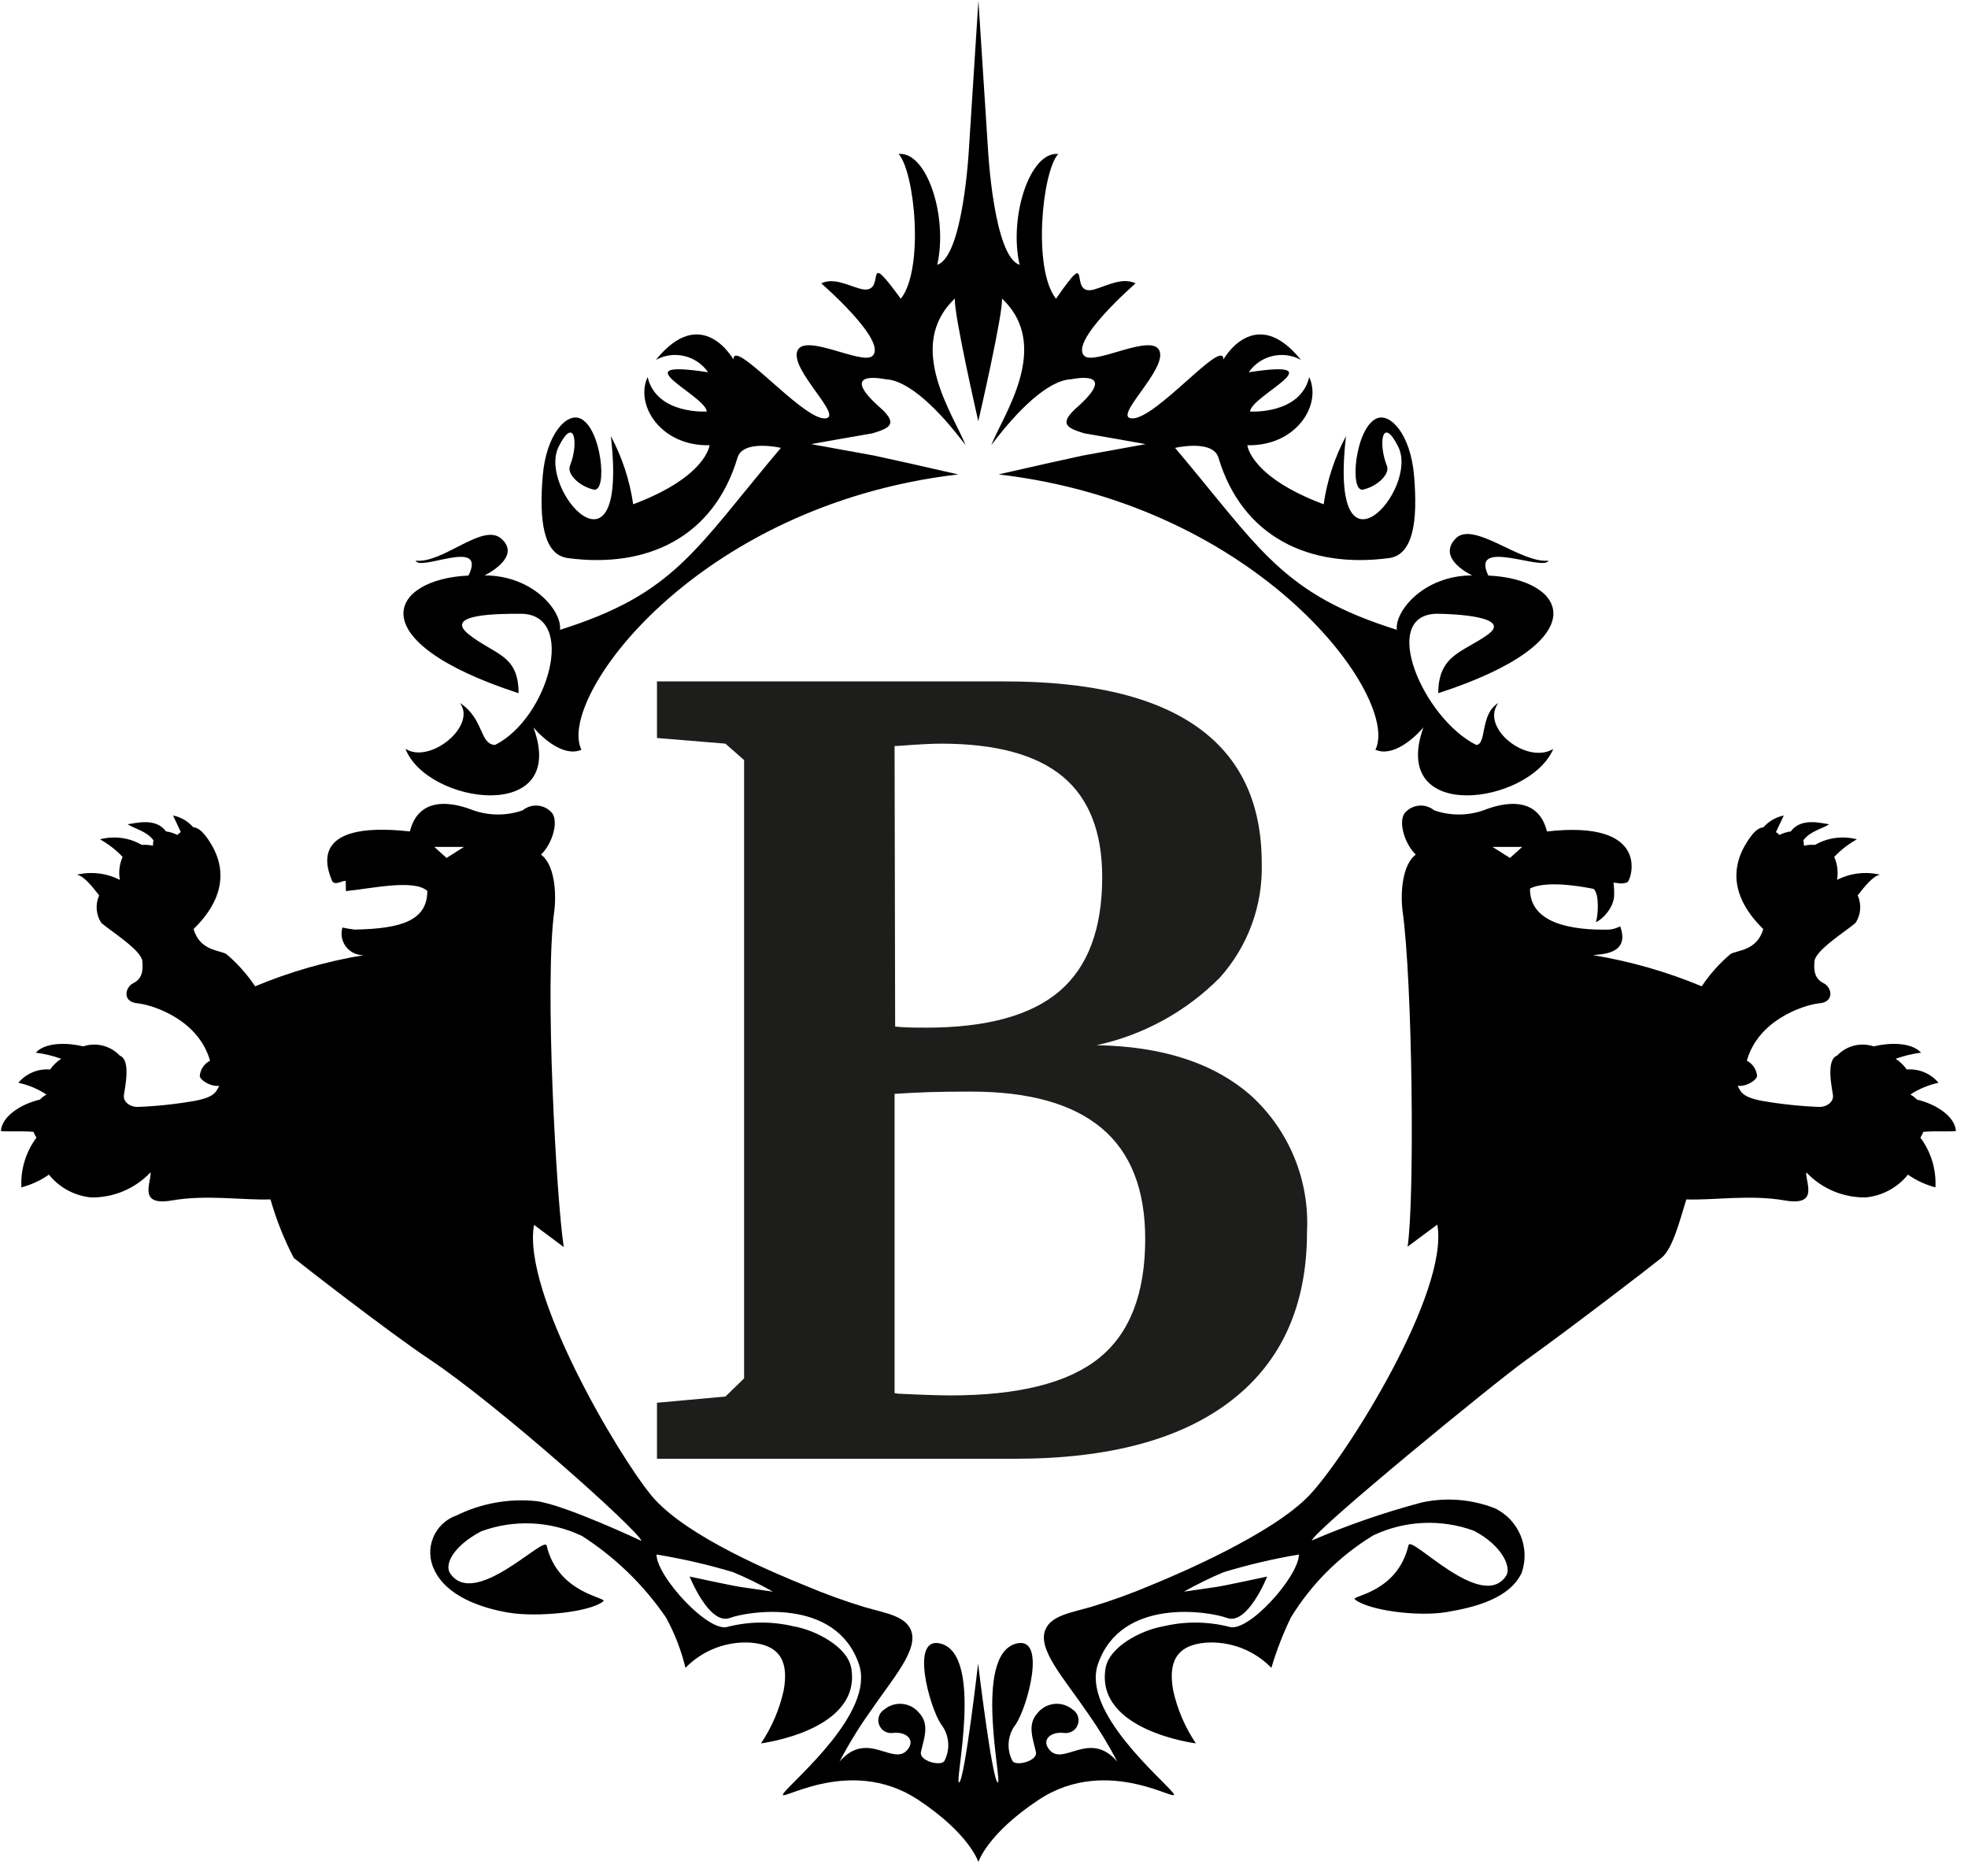 <?xml version="1.0" encoding="UTF-8"?>
<svg width="128px" height="122px" viewBox="0 0 128 122" version="1.1" xmlns="http://www.w3.org/2000/svg" xmlns:xlink="http://www.w3.org/1999/xlink">
    <title>icon / logo</title>
    <defs>
        <filter id="filter-1">
            <feColorMatrix in="SourceGraphic" type="matrix" values="0 0 0 0 0 0 0 0 0 0 0 0 0 0 0 0 0 0 1 0"></feColorMatrix>
        </filter>
    </defs>
    <g id="Mainpage" stroke="none" stroke-width="1" fill="none" fill-rule="evenodd">
        <g id="Standardmodule" transform="translate(-42, -34)">
            <g id="icon-/-logo" transform="translate(42, 34)" style="mix-blend-mode: exclusion;">
                <g filter="url(#filter-1)" id="tbs_bow_wappen">
                    <g style="mix-blend-mode: difference;">
                        <path d="M34.734,79.664 L36.668,81.105 C36.201,78.162 35.392,63.885 36.06,59.177 C36.192,58 36.06,56.234 35.192,55.58 C35.925,54.862 36.327,53.487 35.925,52.898 C35.696,52.615 35.363,52.434 35,52.398 C34.637,52.361 34.274,52.471 33.992,52.703 C32.956,53.063 31.829,53.063 30.793,52.703 C30.126,52.442 27.326,51.394 26.658,54.075 C19.823,53.315 21.349,56.664 21.609,57.313 C21.825,57.609 22.246,57.258 22.487,57.292 L22.498,57.955 C24.195,57.783 26.938,57.161 27.793,57.944 C27.793,59.858 26.12,60.404 23.077,60.457 C22.807,60.427 22.538,60.383 22.272,60.325 C22.144,60.757 22.233,61.224 22.509,61.58 C22.786,61.936 23.217,62.137 23.667,62.119 C21.239,62.52 18.865,63.2 16.593,64.146 C16.072,63.365 15.443,62.66 14.726,62.053 C14.326,61.792 12.993,61.858 12.592,60.42 C13.392,59.633 15.388,57.472 13.644,54.754 C13.247,54.131 12.921,53.827 12.563,53.798 C12.223,53.407 11.763,53.14 11.254,53.038 C11.254,53.038 11.538,53.645 11.761,54.115 C11.679,54.167 11.604,54.23 11.539,54.302 C11.307,54.186 11.057,54.108 10.799,54.073 C10.126,53.154 8.83,53.542 8.302,53.608 C8.667,53.864 9.56,54.054 9.982,54.653 C9.959,54.769 9.948,54.886 9.949,55.004 C9.712,54.949 9.468,54.931 9.225,54.949 C8.4,54.475 7.422,54.345 6.503,54.587 C7.048,54.891 7.545,55.277 7.975,55.73 C7.769,56.196 7.705,56.713 7.793,57.216 C7.789,57.215 7.785,57.216 7.781,57.218 C6.92,56.783 5.932,56.666 4.993,56.889 C5.43,56.941 6.001,57.654 6.45,58.234 C6.186,58.817 6.24,59.493 6.592,60.026 C7.193,60.549 9.193,61.792 9.259,62.512 C9.326,63.23 9.193,63.687 8.66,63.948 C8.126,64.212 7.926,65.191 8.992,65.257 C10.06,65.389 12.926,66.368 13.66,68.984 C13.287,69.179 13.037,69.547 12.993,69.965 C12.993,70.227 13.66,70.683 14.259,70.62 C14.06,70.944 14.06,71.337 12.66,71.599 C11.425,71.813 10.178,71.945 8.927,71.992 C8.459,71.992 7.992,71.665 8.06,71.208 C8.126,70.749 8.527,68.92 7.793,68.656 C7.185,68.009 6.258,67.774 5.415,68.052 C4.448,67.82 2.994,67.751 2.326,68.461 C2.89,68.534 3.445,68.668 3.981,68.859 C3.697,69.042 3.452,69.279 3.259,69.556 C2.471,69.493 1.7,69.815 1.193,70.422 C1.846,70.559 2.467,70.819 3.024,71.187 C2.866,71.27 2.722,71.38 2.601,71.512 C1.335,71.81 0.116,72.615 0.059,73.562 C0.699,73.612 1.384,73.544 2.178,73.612 C2.23,73.743 2.295,73.869 2.372,73.987 C1.678,74.918 1.331,76.063 1.392,77.223 C2.033,77.055 2.639,76.774 3.181,76.394 C3.859,77.238 4.848,77.773 5.926,77.877 C7.387,77.9 8.79,77.307 9.792,76.244 C9.859,76.895 8.926,78.466 11.192,78.072 C13.459,77.679 15.859,78.072 17.592,78.006 C17.968,79.322 18.476,80.597 19.107,81.812 C19.398,82.06 25.273,86.634 27.948,88.415 C32.34,91.339 41.487,99.494 41.726,100.219 C41.726,100.219 36.812,97.902 34.929,97.633 C33.134,97.44 31.321,97.761 29.701,98.557 C29.006,98.797 28.448,99.325 28.171,100.006 C27.893,100.687 27.924,101.455 28.254,102.112 C29.041,103.793 31.261,104.577 33.087,104.883 C34.933,105.189 38.334,104.87 39.241,104.144 C39.549,103.896 36.294,103.664 35.555,100.523 C35.395,99.84 30.855,104.685 29.272,102.318 C28.903,101.766 29.45,100.563 31.301,99.591 C33.435,98.808 35.794,98.915 37.848,99.89 C40.007,101.274 41.865,103.078 43.314,105.194 C43.881,106.225 44.308,107.328 44.583,108.472 C45.694,107.329 47.249,106.73 48.84,106.833 C50.806,106.997 51.297,108.145 50.97,109.945 C50.698,111.173 50.198,112.34 49.496,113.383 C49.496,113.383 56.046,112.565 55.369,108.501 C55.135,107.097 53.052,106.02 51.616,105.772 C50.218,105.439 48.76,105.447 47.365,105.793 C46.131,106.274 42.7,102.521 42.7,101.101 C44.384,101.376 46.049,101.759 47.684,102.249 C48.572,102.62 49.436,103.044 50.273,103.518 C50.273,103.518 48.757,103.294 48.187,103.215 C47.617,103.133 44.854,102.534 44.854,102.534 C44.854,102.534 46.131,105.73 47.474,105.226 C48.591,104.806 54.37,103.835 55.868,108.242 C56.922,111.346 51.664,115.711 50.982,116.603 C50.298,117.498 55.15,114.027 59.723,117.057 C63.078,119.279 63.635,121.1 63.635,121.1 C63.635,121.1 64.197,119.279 67.551,117.057 C72.124,114.027 76.975,117.498 76.294,116.603 C75.611,115.711 70.354,111.346 71.407,108.242 C72.904,103.835 78.684,104.806 79.801,105.226 C81.142,105.73 82.419,102.534 82.419,102.534 C82.419,102.534 79.656,103.133 79.088,103.215 C78.519,103.294 77.001,103.518 77.001,103.518 C77.839,103.044 78.704,102.62 79.592,102.249 C81.195,101.763 82.828,101.379 84.481,101.101 C84.481,102.521 81.142,106.274 79.91,105.793 C78.515,105.447 77.057,105.439 75.658,105.772 C74.223,106.02 72.14,107.097 71.905,108.501 C71.23,112.565 77.78,113.383 77.78,113.383 C77.077,112.34 76.576,111.173 76.305,109.945 C75.978,108.145 76.468,106.997 78.435,106.833 C80.025,106.73 81.581,107.329 82.691,108.472 C83.024,107.347 83.449,106.25 83.961,105.194 C85.297,103.013 87.135,101.183 89.321,99.855 C91.375,98.882 93.734,98.775 95.868,99.557 C97.717,100.528 98.325,101.943 97.954,102.497 C96.372,104.864 91.774,99.805 91.613,100.491 C90.875,103.629 87.816,103.777 88.123,104.023 C89.032,104.748 92.234,105.155 94.079,104.846 C95.905,104.542 98.185,103.97 98.972,102.289 C99.54,100.649 98.788,98.844 97.223,98.093 C95.715,97.504 94.067,97.372 92.484,97.713 C90.038,98.361 87.643,99.189 85.32,100.191 C85.56,99.465 97.196,89.927 99.281,88.436 C102.185,86.357 107.414,82.34 108.069,81.804 C108.819,81.195 109.283,79.249 109.681,78.007 C111.415,78.072 113.817,77.679 116.081,78.072 C118.348,78.466 117.416,76.895 117.482,76.244 C118.484,77.307 119.887,77.9 121.348,77.877 C122.426,77.773 123.416,77.238 124.093,76.394 C124.636,76.774 125.241,77.055 125.882,77.223 C125.943,76.063 125.597,74.918 124.902,73.987 C124.978,73.869 125.043,73.743 125.096,73.612 C125.89,73.544 126.574,73.612 127.215,73.562 C127.158,72.615 125.94,71.813 124.674,71.512 C124.552,71.381 124.409,71.271 124.251,71.187 C124.808,70.819 125.43,70.559 126.083,70.422 C125.575,69.815 124.804,69.493 124.015,69.556 C123.822,69.279 123.577,69.042 123.293,68.86 C123.829,68.668 124.384,68.534 124.948,68.461 C124.281,67.751 122.826,67.82 121.86,68.052 C121.018,67.773 120.09,68.009 119.483,68.656 C118.749,68.92 119.149,70.749 119.215,71.208 C119.282,71.665 118.815,71.992 118.348,71.992 C117.096,71.945 115.85,71.813 114.616,71.599 C113.215,71.338 113.215,70.944 113.014,70.62 C113.616,70.683 114.281,70.227 114.281,69.965 C114.238,69.547 113.988,69.179 113.616,68.984 C114.348,66.368 117.216,65.389 118.282,65.257 C119.348,65.191 119.149,64.212 118.616,63.948 C118.081,63.687 117.949,63.23 118.015,62.513 C118.081,61.792 120.082,60.549 120.682,60.027 C121.036,59.493 121.089,58.815 120.825,58.232 C121.275,57.654 121.845,56.941 122.283,56.889 C121.343,56.666 120.355,56.783 119.493,57.218 L119.485,57.216 C119.57,56.713 119.506,56.197 119.3,55.73 C119.73,55.276 120.227,54.891 120.773,54.587 C119.853,54.345 118.875,54.475 118.05,54.949 C117.807,54.931 117.563,54.949 117.327,55.004 C117.327,54.886 117.316,54.769 117.292,54.653 C117.714,54.054 118.608,53.864 118.972,53.608 C118.444,53.542 117.148,53.154 116.475,54.073 C116.218,54.108 115.968,54.186 115.735,54.302 C115.668,54.231 115.592,54.169 115.508,54.118 C115.733,53.648 116.02,53.038 116.02,53.038 C115.505,53.143 115.038,53.414 114.691,53.809 C114.334,53.838 114.028,54.131 113.632,54.754 C111.886,57.472 113.883,59.633 114.682,60.42 C114.281,61.858 112.948,61.792 112.548,62.053 C111.831,62.66 111.203,63.365 110.681,64.146 C108.41,63.201 106.036,62.52 103.609,62.119 C104.14,62.053 106.045,62.077 105.377,60.248 C105.165,60.356 104.936,60.426 104.7,60.457 C102.215,60.52 99.485,60.053 99.513,57.791 C100.716,57.155 103.656,57.815 103.656,57.815 C104.04,58.177 103.936,59.557 103.807,59.934 C103.749,60.095 104.87,59.369 104.98,58.332 C104.996,58.022 104.984,57.711 104.943,57.403 C105.019,57.406 105.095,57.414 105.171,57.427 C105.397,57.485 105.636,57.467 105.851,57.377 C106.097,57.216 107.448,53.302 100.616,54.075 C99.948,51.394 97.148,52.442 96.482,52.703 C95.446,53.063 94.318,53.063 93.282,52.703 C93,52.471 92.638,52.361 92.275,52.398 C91.912,52.434 91.578,52.615 91.349,52.898 C90.949,53.487 91.349,54.862 92.083,55.58 C91.216,56.234 91.082,58 91.216,59.177 C91.882,63.885 92.015,78.138 91.548,81.081 L93.483,79.643 C94.282,84.024 87.564,94.725 85.156,97.253 C82.749,99.781 76.566,102.402 74.877,103.091 C73.595,103.636 72.284,104.111 70.95,104.513 C69.542,104.907 68.411,105.089 68.013,105.941 C67.418,107.218 69.175,109.111 70.76,111.433 C71.465,112.436 72.103,113.484 72.671,114.571 C70.851,112.465 69.166,114.917 68.245,113.79 C67.707,113.135 68.368,112.594 69.219,112.708 C69.606,112.755 69.974,112.526 70.103,112.158 C70.232,111.79 70.088,111.382 69.756,111.177 C69.425,110.904 68.999,110.775 68.572,110.818 C68.145,110.862 67.754,111.075 67.485,111.409 C66.783,112.167 67.197,113.112 67.378,113.953 C67.498,114.513 66.138,114.885 65.862,114.547 C65.443,113.772 65.528,112.822 66.076,112.132 C66.837,110.976 68.095,106.377 66.096,106.894 C63.237,107.635 65.255,116.133 64.888,115.922 C64.52,115.713 63.616,108.197 63.616,108.197 C63.616,108.197 62.753,115.713 62.386,115.922 C62.02,116.133 64.036,107.635 61.179,106.894 C59.18,106.377 60.439,110.976 61.199,112.132 C61.747,112.822 61.831,113.772 61.413,114.547 C61.135,114.885 59.776,114.513 59.896,113.953 C60.077,113.111 60.492,112.167 59.787,111.409 C59.519,111.075 59.128,110.862 58.701,110.818 C58.275,110.775 57.849,110.904 57.519,111.177 C57.187,111.382 57.043,111.79 57.172,112.158 C57.301,112.526 57.669,112.755 58.056,112.708 C58.907,112.594 59.568,113.135 59.029,113.79 C58.108,114.917 56.423,112.465 54.604,114.571 C55.171,113.484 55.809,112.435 56.516,111.433 C58.099,109.111 59.817,107.242 59.222,105.965 C58.824,105.112 57.693,104.93 56.285,104.537 C54.951,104.134 53.64,103.659 52.358,103.115 C50.67,102.426 44.586,99.958 42.368,97.264 C40.161,94.585 33.938,84.031 34.734,79.664 Z M29.044,55.799 L28.248,55.081 L30.178,55.081 L29.044,55.799 Z M98.21,55.799 L97.077,55.081 L99.006,55.081 L98.21,55.799 Z" id="Shape" fill="#010000" fill-rule="nonzero"></path>
                        <path d="M65.166,19.414 C68.452,22.512 65.225,27.02 64.471,28.957 C66.177,26.682 68.172,24.716 69.685,24.665 C69.685,24.665 72.804,23.985 70.158,26.397 C68.778,27.576 69.398,27.835 70.519,28.181 C71.554,28.352 74.517,28.885 74.517,28.885 C74.517,28.885 71.759,29.387 70.417,29.63 C69.152,29.904 67.378,30.297 64.95,30.854 C82.054,32.857 91.098,45.456 89.458,48.758 C90.574,49.264 91.981,48.021 92.578,47.309 C90.341,53.611 99.469,52.326 101.026,48.713 C99.274,49.75 96.247,47.303 97.455,45.723 C96.247,46.433 96.711,48.422 96.015,48.449 C92.563,46.718 89.683,40.02 93.418,39.917 C94.634,39.919 98.361,40.112 96.783,41.26 C95.204,42.408 93.546,42.558 93.546,45.084 C104.02,41.672 101.93,37.66 96.804,37.433 C95.579,34.929 100.41,37.185 100.713,36.465 C98.891,36.65 95.807,33.81 94.659,35.04 C93.42,36.367 95.756,37.423 95.756,37.423 C92.578,37.423 90.699,39.777 90.853,40.962 C83.36,38.61 82.002,35.734 76.427,29.128 C76.427,29.128 78.884,28.555 79.249,29.764 C80.8,34.945 85.186,36.985 90.343,36.296 C91.935,36.085 92.216,33.849 91.974,30.957 C91.747,28.241 90.428,26.84 89.544,27.212 C88.148,27.801 87.732,32.055 88.662,31.841 C89.617,31.619 90.413,30.817 90.206,30.297 C89.617,28.83 89.91,26.993 90.94,29.049 C92.341,31.854 86.385,38.452 87.545,28.363 C86.807,29.745 86.315,31.246 86.092,32.797 C81.315,31.005 81.128,28.957 81.128,28.957 C84.287,29.031 85.994,26.347 85.152,24.526 C84.564,26.983 81.304,26.764 81.304,26.764 C81.378,25.716 87.031,23.317 81.217,24.212 C81.977,23.112 83.445,22.764 84.616,23.407 C81.62,19.696 79.573,23.378 79.573,23.378 C79.573,21.929 75.242,27.212 73.651,27.212 C72.268,27.212 75.923,24.053 75.413,22.816 C74.924,21.633 71.181,23.779 70.524,23.145 C69.528,22.185 73.86,18.429 73.86,18.429 C73.007,18.023 72.073,18.551 71.198,18.817 C69.352,19.374 71.205,15.78 68.684,19.43 C67.159,17.506 67.771,11.196 68.827,10.013 C66.977,9.839 65.605,14.122 66.316,17.221 C64.619,16.68 64.257,9.676 64.257,9.676 L63.637,0.042 L63.02,9.676 C63.02,9.676 62.658,16.68 60.958,17.221 C61.666,14.122 60.299,9.839 58.446,10.013 C59.504,11.196 60.117,17.506 58.589,19.43 C55.927,15.78 57.847,19.303 55.944,18.778 C55.108,18.545 54.224,18.044 53.415,18.429 C53.415,18.429 57.747,22.185 56.749,23.145 C56.092,23.779 52.35,21.633 51.862,22.816 C51.351,24.053 55.005,27.212 53.622,27.212 C52.126,27.212 47.701,21.942 47.701,23.378 C47.701,23.378 45.654,19.696 42.658,23.407 C43.829,22.764 45.297,23.112 46.056,24.212 C40.243,23.317 45.896,25.716 45.97,26.764 C45.97,26.764 42.709,26.983 42.121,24.526 C41.28,26.347 42.989,29.031 46.148,28.957 C46.148,28.957 45.958,31.005 41.183,32.797 C40.959,31.246 40.467,29.745 39.73,28.363 C40.888,38.452 34.932,31.854 36.336,29.049 C37.363,26.993 37.657,28.83 37.07,30.297 C36.861,30.817 37.657,31.619 38.611,31.841 C39.542,32.055 39.125,27.801 37.729,27.212 C36.848,26.84 35.526,28.241 35.299,30.957 C35.059,33.849 35.34,36.085 36.931,36.296 C42.088,36.985 46.417,34.945 47.969,29.764 C48.331,28.555 50.789,29.128 50.789,29.128 C45.214,35.734 43.914,38.61 36.42,40.962 C36.575,39.777 34.694,37.423 31.517,37.423 C31.517,37.423 33.966,36.251 32.615,35.04 C31.409,33.96 28.854,36.65 27.031,36.465 C27.334,37.185 31.696,34.929 30.471,37.433 C25.344,37.66 23.254,41.672 33.728,45.084 C33.728,42.558 32.182,42.601 30.492,41.26 C28.803,39.919 32.422,39.919 33.856,39.917 C37.592,39.911 35.652,46.718 32.2,48.449 C31.178,48.412 31.497,46.747 29.916,45.723 C31.031,47.211 27.952,49.721 26.371,48.7 C27.772,52.326 37.011,53.611 34.694,47.309 C35.293,48.021 36.7,49.264 37.816,48.758 C36.175,45.456 45.219,32.857 62.325,30.854 C59.897,30.297 58.121,29.904 56.857,29.63 C55.514,29.387 52.759,28.885 52.759,28.885 C52.759,28.885 55.72,28.352 56.754,28.181 C57.876,27.835 58.496,27.576 57.116,26.397 C54.47,23.985 57.59,24.665 57.59,24.665 C59.101,24.716 61.098,26.682 62.803,28.957 C62.051,27.02 58.823,22.512 62.109,19.414 C62.001,20.287 63.629,27.397 63.629,27.397 C63.629,27.397 65.272,20.287 65.166,19.414 Z" id="Rahmen-oben" fill="#010000" fill-rule="nonzero"></path>
                        <path d="M42.73,44.317 L65.358,44.317 C70.903,44.317 75.073,45.305 77.869,47.279 C80.665,49.254 82.063,52.204 82.063,56.128 C82.147,58.87 81.172,61.538 79.341,63.58 C77.149,65.791 74.363,67.319 71.319,67.977 C75.637,68.05 78.998,69.154 81.402,71.288 C83.86,73.547 85.182,76.785 85.008,80.118 C85.008,84.878 83.376,88.527 80.114,91.065 C76.851,93.604 72.153,94.873 66.021,94.873 L42.73,94.873 L42.73,91.231 L47.182,90.826 L48.397,89.647 L48.397,49.433 L47.182,48.365 L42.73,47.997 L42.73,44.317 Z M58.221,66.762 C58.417,66.787 58.662,66.805 58.957,66.817 C59.251,66.83 59.68,66.836 60.245,66.836 C64.169,66.836 67.057,66.045 68.91,64.463 C70.762,62.88 71.688,60.409 71.688,57.048 C71.688,54.105 70.829,51.922 69.113,50.499 C67.395,49.076 64.758,48.365 61.201,48.365 C60.612,48.365 59.68,48.414 58.405,48.512 L58.184,48.512 L58.221,66.762 Z M58.184,90.605 L58.442,90.642 C59.962,90.716 61.091,90.753 61.826,90.753 C66.242,90.753 69.456,89.948 71.467,88.338 C73.478,86.728 74.484,84.141 74.485,80.578 C74.485,77.358 73.54,74.956 71.651,73.372 C69.761,71.787 66.928,70.994 63.152,70.994 C62.048,70.994 61.128,71.006 60.392,71.03 C59.656,71.055 58.92,71.092 58.184,71.141 L58.184,90.605 Z" id="Shape" fill="#1D1D1B" fill-rule="nonzero"></path>
                    </g>
                </g>
            </g>
        </g>
    </g>
</svg>